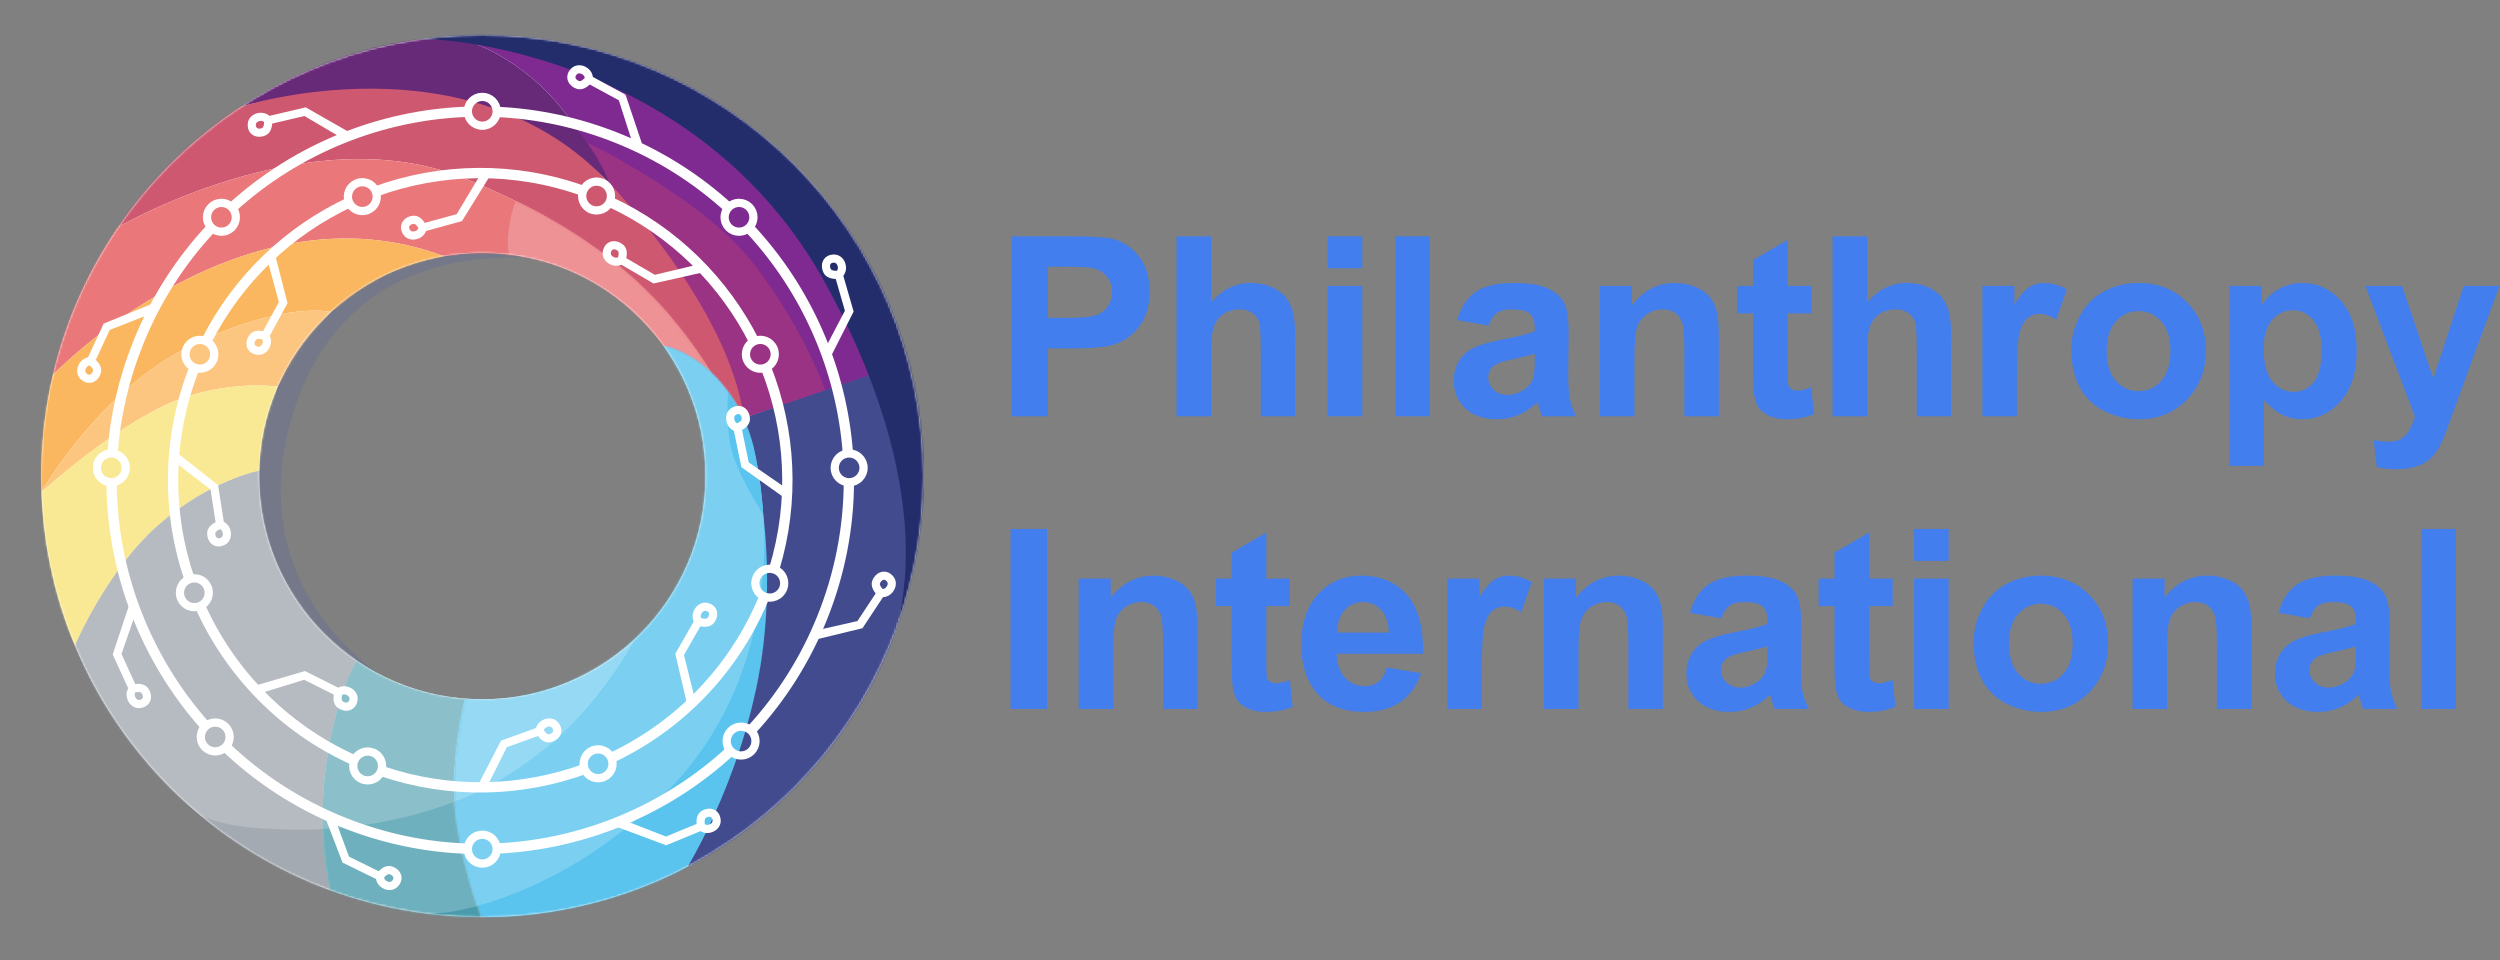 <svg width="1213" height="466" viewBox="0 0 1213 466" fill="none" xmlns="http://www.w3.org/2000/svg">
<rect x="0" y="0" width="1213" height="466" fill="#808080" stroke="none"/>
<path d="M128.926 192.685C162.31 99.167 260.965 125.917 260.965 125.917C260.965 125.917 170.656 111.151 142.622 199.105C114.589 287.059 187.134 329.003 187.134 329.003C187.134 329.003 95.543 286.203 128.926 192.685Z" fill="#747888"/>
<path fill-rule="evenodd" clip-rule="evenodd" d="M234 339.275C293.804 339.275 342.284 290.795 342.284 230.991C342.284 171.188 293.804 122.707 234 122.707C174.197 122.707 125.716 171.188 125.716 230.991C125.716 290.795 174.197 339.275 234 339.275ZM234 444.991C352.189 444.991 448 349.18 448 230.991C448 112.802 352.189 16.991 234 16.991C115.811 16.991 20 112.802 20 230.991C20 349.18 115.811 444.991 234 444.991Z" fill="white"/>
<mask id="mask0_1431_316" style="mask-type:alpha" maskUnits="userSpaceOnUse" x="20" y="16" width="429" height="429">
<path fill-rule="evenodd" clip-rule="evenodd" d="M234 339.275C293.804 339.275 342.284 290.795 342.284 230.991C342.284 171.188 293.804 122.707 234 122.707C174.197 122.707 125.716 171.188 125.716 230.991C125.716 290.795 174.197 339.275 234 339.275ZM234 444.991C352.189 444.991 448 349.18 448 230.991C448 112.802 352.189 16.991 234 16.991C115.811 16.991 20 112.802 20 230.991C20 349.18 115.811 444.991 234 444.991Z" fill="white"/>
</mask>
<g mask="url(#mask0_1431_316)">
<path d="M369.463 321.085C356.837 396.626 334.795 419.738 334.795 419.738C334.795 419.738 324.737 428.94 289.855 438.142C254.973 447.344 233.358 444.99 233.358 444.99C233.358 444.99 222.872 416.314 220.732 391.918C218.592 367.522 225.654 338.846 225.654 338.846C225.654 338.846 272.521 347.406 316.819 298.829C361.117 250.251 321.527 167.646 321.527 167.646C321.527 167.646 391.291 177.277 369.463 321.085Z" fill="#5AC4EE"/>
<path d="M421.464 181.771L360.902 202.743C360.902 202.743 377.38 251.535 370.532 311.669C363.684 371.803 333.724 420.381 333.724 420.381C333.724 420.381 412.904 387.425 434.518 306.533C456.132 225.641 421.464 181.771 421.464 181.771Z" fill="#424B8E"/>
<path d="M422.535 181.771L360.903 202.743C354.697 175.779 324.309 119.925 295.847 89.109C290.711 77.981 282.266 64.927 272.949 53.157C252.619 27.477 227.153 19.987 227.153 19.987C227.153 19.987 323.453 29.189 376.953 101.307C430.453 173.425 422.535 181.771 422.535 181.771Z" fill="#7F2A91"/>
<path d="M272.948 53.157C282.266 64.927 291.78 77.767 295.846 89.109C295.846 89.109 266.742 56.207 209.39 48.235C152.038 40.264 116.728 51.873 116.728 51.873C116.728 51.873 140.268 35.181 173.652 24.909C207.036 14.637 227.152 19.987 227.152 19.987C227.152 19.987 252.618 27.477 272.948 53.157Z" fill="#672A78"/>
<path d="M401.99 98.097C484.808 200.817 432.592 310.813 432.592 310.813C432.592 310.813 461.696 248.967 400.492 137.473C339.288 25.979 213.028 17.809 203.612 19.131C203.612 19.131 319.172 -4.623 401.99 98.097Z" fill="#242D6B"/>
<path d="M400.278 189.261L360.902 202.743C354.696 175.779 324.308 119.925 295.846 89.109C295.846 89.109 292.636 79.907 284.932 69.207C284.932 69.207 341.272 96.171 366.038 128.485C390.805 160.799 400.278 189.261 400.278 189.261Z" fill="#9B3384"/>
<path d="M295.846 89.11C295.846 89.11 353.84 149.03 360.902 202.744C360.902 202.744 355.552 190.76 345.28 181.13C327.518 153.952 301.624 117.358 225.44 86.542C149.256 55.726 55.952 110.938 55.952 110.938C55.952 110.938 86.768 63.43 117.156 51.66C117.156 51.66 228.008 16.136 295.846 89.11Z" fill="#CE5870"/>
<path d="M321.74 167.647C321.74 167.647 333.938 170.001 345.28 181.129C327.518 153.951 301.624 117.356 225.44 86.54C149.256 55.724 55.952 110.936 55.952 110.936C55.952 110.936 32.412 143.893 25.564 181.985C25.564 181.985 116.728 87.056 215.596 124.419C267.264 119.635 295.418 135.547 321.74 167.647Z" fill="#EA777A"/>
<mask id="mask1_1431_316" style="mask-type:alpha" maskUnits="userSpaceOnUse" x="25" y="77" width="321" height="105">
<path d="M321.74 167.648C321.74 167.648 333.938 170.002 345.28 181.13C327.518 153.952 301.624 117.357 225.44 86.541C149.256 55.725 55.952 110.937 55.952 110.937C55.952 110.937 32.412 143.894 25.564 181.986C25.564 181.986 116.728 87.057 215.596 124.42C267.264 119.636 295.418 135.548 321.74 167.648Z" fill="#EA777A"/>
</mask>
<g mask="url(#mask1_1431_316)">
<path d="M321.741 167.648C321.741 167.648 333.939 170.002 345.281 181.13C317.247 124.205 250.479 97.455 250.479 97.455C250.479 97.455 248.553 100.023 247.055 109.867C245.557 119.711 247.055 123.349 247.055 123.349C292.637 140.469 295.419 138.757 321.741 167.648Z" fill="#EE9295"/>
</g>
<path d="M25.565 181.985C16.577 206.595 20.001 238.909 20.001 238.909C20.001 238.909 48.035 189.152 93.189 167.433C138.343 145.713 160.599 151.383 160.599 151.383C170.659 144.745 178.147 138.757 186.065 134.263C193.983 129.769 215.597 124.419 215.597 124.419C116.729 87.057 25.565 181.985 25.565 181.985Z" fill="#FAB760"/>
<path d="M160.597 151.383L134.705 187.549C134.705 187.549 105.387 183.483 76.711 198.249C48.035 213.015 19.999 238.909 19.999 238.909C19.999 238.909 48.033 189.153 93.187 167.433C138.341 145.713 160.597 151.383 160.597 151.383Z" fill="#FCC681"/>
<path d="M125.93 228.424L134.706 187.549C134.706 187.549 105.388 183.483 76.712 198.249C48.036 213.015 20 238.909 20 238.909C20 238.909 20 263.092 24.28 280.426C28.56 297.76 36.264 313.596 36.264 313.596C36.264 313.596 51.676 277.002 76.712 254.96C101.748 232.918 125.93 228.424 125.93 228.424Z" fill="#F9E894"/>
<path d="M125.93 228.423C125.93 228.423 126.144 260.095 138.556 281.067C150.968 302.039 173.224 320.657 173.224 320.657C173.224 320.657 163.112 335.851 158.244 370.733C153.377 405.615 160.384 432.579 160.384 432.579C160.384 432.579 148.828 404.545 127.428 401.977C106.028 399.409 97.04 395.343 97.04 395.343C97.04 395.343 71.574 377.581 59.376 359.391C47.178 341.201 36.264 313.595 36.264 313.595C36.264 313.595 51.676 277.001 76.712 254.959C101.748 232.917 125.93 228.423 125.93 228.423Z" fill="#B6BBC2"/>
<path d="M125.93 228.423C125.93 228.423 126.144 260.095 138.556 281.067C150.968 302.039 173.438 320.443 173.438 320.443C173.438 320.443 163.112 335.851 158.244 370.733C153.377 405.615 160.384 432.579 160.384 432.579C160.384 432.579 146.26 428.085 126.786 417.171C107.312 406.257 97.04 395.343 97.04 395.343C97.04 395.343 71.574 377.581 59.376 359.391C47.178 341.201 36.264 313.595 36.264 313.595C36.264 313.595 51.676 277.001 76.712 254.959C101.748 232.917 125.93 228.423 125.93 228.423Z" fill="#B6BBC2"/>
<mask id="mask2_1431_316" style="mask-type:alpha" maskUnits="userSpaceOnUse" x="36" y="228" width="138" height="205">
<path d="M125.93 228.423C125.93 228.423 126.144 260.095 138.556 281.067C150.968 302.039 173.224 320.657 173.224 320.657C173.224 320.657 163.112 335.851 158.244 370.733C153.377 405.615 160.384 432.579 160.384 432.579C160.384 432.579 146.26 428.085 126.786 417.171C107.312 406.257 97.04 395.343 97.04 395.343C97.04 395.343 71.574 377.581 59.376 359.391C47.178 341.201 36.264 313.595 36.264 313.595C36.264 313.595 51.676 277.001 76.712 254.959C101.748 232.917 125.93 228.423 125.93 228.423Z" fill="#B6BBC2"/>
</mask>
<g mask="url(#mask2_1431_316)">
<path d="M127.428 401.978C149.47 403.262 156.746 402.192 156.746 402.192C156.746 402.192 157.816 413.32 158.03 417.814C158.244 422.308 160.598 432.152 160.598 432.152C160.598 432.152 142.408 425.946 127.428 417.6C112.448 409.253 97.04 395.344 97.04 395.344C97.04 395.344 105.386 400.694 127.428 401.978Z" fill="#A4AAB2"/>
</g>
<path d="M158.244 370.734C153.377 405.616 160.384 432.58 160.384 432.58C160.384 432.58 175.364 439.641 194.624 443.065C213.884 446.489 233.358 444.991 233.358 444.991C233.358 444.991 222.872 416.315 220.732 391.919C218.592 367.523 225.654 338.847 225.654 338.847C225.654 338.847 213.028 338.205 198.476 333.283C183.924 328.361 173.224 320.443 173.224 320.443C173.224 320.443 163.112 335.852 158.244 370.734Z" fill="#8BC0CA"/>
<mask id="mask3_1431_316" style="mask-type:alpha" maskUnits="userSpaceOnUse" x="156" y="320" width="78" height="126">
<path d="M158.244 370.734C153.377 405.616 160.384 432.58 160.384 432.58C160.384 432.58 175.364 439.641 194.624 443.065C213.884 446.489 233.358 444.991 233.358 444.991C233.358 444.991 222.872 416.315 220.732 391.919C218.592 367.523 225.654 338.847 225.654 338.847C225.654 338.847 213.028 338.205 198.476 333.283C183.924 328.361 173.224 320.443 173.224 320.443C173.224 320.443 163.111 335.852 158.244 370.734Z" fill="#8BC0CA"/>
</mask>
<g mask="url(#mask3_1431_316)">
<path d="M220.732 388.923C365.824 324.723 322.382 167.861 322.382 167.861C322.382 167.861 380.59 166.577 370.532 305.677C368.184 364.741 334.58 420.167 334.58 420.167C334.58 420.167 328.16 434.585 247.268 445.205C166.376 455.825 97.04 395.343 97.04 395.343C97.04 395.343 152.038 414.817 220.732 388.923Z" fill="#6EB0BD"/>
</g>
<mask id="mask4_1431_316" style="mask-type:alpha" maskUnits="userSpaceOnUse" x="220" y="167" width="154" height="279">
<path d="M369.464 321.085C356.838 396.626 334.796 419.738 334.796 419.738C334.796 419.738 324.738 428.94 289.856 438.142C254.974 447.344 233.36 444.99 233.36 444.99C233.36 444.99 222.874 416.314 220.734 391.918C218.594 367.522 225.654 338.632 225.654 338.632C225.654 338.632 272.522 347.406 316.82 298.829C361.118 250.251 321.528 167.646 321.528 167.646C321.528 167.646 391.506 178.133 369.464 321.085Z" fill="#5AC4EE"/>
</mask>
<g mask="url(#mask4_1431_316)">
<path d="M220.732 388.923C365.824 324.723 322.382 167.861 322.382 167.861C322.382 167.861 365.61 167.861 370.318 250.465C370.318 250.465 379.52 329.217 322.382 385.285C265.245 441.353 208.32 443.921 208.32 443.921C208.32 443.921 174.294 442.423 145.404 429.797C116.514 417.171 97.04 395.343 97.04 395.343C97.04 395.343 152.038 414.817 220.732 388.923Z" fill="#7BD0F1"/>
<path d="M355.553 220.505C351.915 208.735 353.07 191.7 353.413 190.331C353.617 189.513 362.615 201.673 366.253 219.435C368.663 231.205 369.891 242.119 370.319 249.609C370.319 249.609 359.191 232.275 355.553 220.505Z" fill="#5AC4EE"/>
<path d="M220.518 388.922C220.518 388.922 241.918 382.288 268.026 360.246C294.134 338.204 308.472 309.528 308.472 309.528C308.472 309.528 283.648 329.858 262.676 335.422C241.704 340.986 225.654 338.632 225.654 338.632C225.654 338.632 221.803 349.546 220.518 364.098C219.234 378.65 220.518 388.922 220.518 388.922Z" fill="#95D9F4"/>
</g>
<mask id="mask5_1431_316" style="mask-type:alpha" maskUnits="userSpaceOnUse" x="156" y="320" width="78" height="126">
<path d="M158.244 370.734C153.377 405.616 160.384 432.58 160.384 432.58C160.384 432.58 175.364 439.641 194.624 443.065C213.884 446.489 233.358 444.991 233.358 444.991C233.358 444.991 222.872 416.315 220.732 391.919C218.592 367.523 225.654 338.847 225.654 338.847C225.654 338.847 213.028 338.205 198.476 333.283C183.924 328.361 173.224 320.443 173.224 320.443C173.224 320.443 163.111 335.852 158.244 370.734Z" fill="#8BC0CA"/>
</mask>
<g mask="url(#mask5_1431_316)">
<path d="M233.358 444.992L232.288 439.428C232.288 439.428 224.156 441.568 218.806 442.424C213.456 443.28 204.682 443.28 204.682 443.28C204.682 443.28 224.584 445.848 233.358 444.992Z" fill="#4A9CAD"/>
</g>
</g>
<path d="M371.266 288.53C371.068 289.022 370.869 289.511 370.667 289.999C355.926 325.623 328.908 352.534 296.5 367.792M94.735 177.469C94.597 177.812 94.46 178.156 94.325 178.499C80.884 212.686 80.955 248.892 92 281.174M185 374.06C218.431 385.468 253.414 384.279 284.5 372.818M171.5 368.718C137.037 353.132 111.203 325.844 96.835 293.499M375.67 275.999C385.653 243.013 383.586 208.79 371.675 178.499M366 165.824C351.315 136.721 327.077 112.297 295.5 97.738M283.5 92.817C249.496 80.542 213.738 81.425 182 92.998M169.944 97.999C140.61 111.694 115.652 134.917 100.157 165.499" stroke="white" stroke-width="5"/>
<circle cx="289.459" cy="95.106" r="7" transform="rotate(21.882 289.459 95.106)" stroke="white" stroke-width="4"/>
<circle cx="178.397" cy="371.638" r="7" transform="rotate(21.882 178.397 371.638)" stroke="white" stroke-width="4"/>
<circle cx="373.502" cy="282.962" r="7" transform="rotate(111.882 373.502 282.962)" stroke="white" stroke-width="4"/>
<circle cx="96.971" cy="171.901" r="7" transform="rotate(111.882 96.971 171.901)" stroke="white" stroke-width="4"/>
<circle cx="368.924" cy="171.895" r="7" transform="rotate(66.882 368.924 171.895)" stroke="white" stroke-width="4"/>
<circle cx="94.3" cy="287.599" r="7" transform="rotate(66.882 94.3 287.599)" stroke="white" stroke-width="4"/>
<circle cx="290.202" cy="370.589" r="7" transform="rotate(156.882 290.202 370.589)" stroke="white" stroke-width="4"/>
<circle cx="175.799" cy="95.409" r="7" transform="rotate(156.882 175.799 95.409)" stroke="white" stroke-width="4"/>
<path fill-rule="evenodd" clip-rule="evenodd" d="M267.019 352.582C266.54 352.453 265.85 352.501 265.044 352.924C264.398 353.263 264.096 353.734 263.937 354.134C263.909 354.203 263.886 354.269 263.867 354.332C264.056 354.617 264.31 354.964 264.611 355.292C265.363 356.11 265.929 356.308 266.268 356.255C267.209 356.108 267.848 355.668 268.157 355.234C268.423 354.86 268.527 354.399 268.252 353.778C267.911 353.009 267.449 352.699 267.019 352.582ZM260.997 357.116C261.2 357.387 261.436 357.677 261.701 357.966C262.647 358.995 264.467 360.537 266.879 360.16C268.689 359.876 270.351 358.966 271.377 357.526C272.445 356.025 272.709 354.086 271.865 352.179C271.087 350.419 269.733 349.223 268.051 348.768C266.419 348.326 264.702 348.64 263.208 349.425C261.552 350.293 260.693 351.598 260.265 352.673C260.185 352.875 260.119 353.069 260.066 353.252L243.079 359.362L231.679 381.448L235.772 382.84L245.879 362.555L260.997 357.116Z" fill="white"/>
<path fill-rule="evenodd" clip-rule="evenodd" d="M341.462 296.519C341.014 296.731 340.52 297.215 340.181 298.061C339.91 298.737 339.986 299.292 340.124 299.7C340.148 299.77 340.174 299.835 340.2 299.895C340.528 299.99 340.947 300.089 341.389 300.143C342.492 300.277 343.051 300.061 343.275 299.8C343.895 299.078 344.096 298.328 344.049 297.797C344.009 297.34 343.788 296.922 343.176 296.628C342.417 296.264 341.864 296.328 341.462 296.519ZM339.824 303.876C340.154 303.951 340.521 304.018 340.911 304.066C342.299 304.235 344.684 304.226 346.274 302.374C347.467 300.984 348.141 299.212 347.986 297.451C347.824 295.615 346.767 293.969 344.886 293.066C343.152 292.233 341.346 292.202 339.772 292.947C338.242 293.671 337.141 295.024 336.513 296.591C335.818 298.326 336.011 299.876 336.383 300.971C336.453 301.177 336.529 301.368 336.607 301.541L327.652 317.215L333.315 341.417L337.332 339.818L331.853 317.827L339.824 303.876Z" fill="white"/>
<path fill-rule="evenodd" clip-rule="evenodd" d="M356.402 202.022C356.206 202.477 356.156 203.167 356.461 204.025C356.705 204.712 357.129 205.078 357.502 205.292C357.566 205.329 357.629 205.361 357.688 205.389C357.997 205.243 358.376 205.04 358.743 204.789C359.66 204.16 359.936 203.627 359.932 203.284C359.919 202.332 359.574 201.637 359.188 201.269C358.855 200.953 358.414 200.786 357.76 200.97C356.95 201.199 356.578 201.613 356.402 202.022ZM360.039 208.624C360.336 208.461 360.656 208.269 360.979 208.047C362.132 207.256 363.916 205.672 363.883 203.231C363.859 201.4 363.192 199.625 361.911 198.406C360.576 197.136 358.695 196.601 356.687 197.167C354.835 197.689 353.46 198.86 352.772 200.46C352.103 202.014 352.172 203.758 352.737 205.348C353.363 207.11 354.533 208.145 355.537 208.72C355.725 208.829 355.908 208.921 356.081 208.999L359.73 226.679L379.983 241.087L381.939 237.231L363.286 224.359L360.039 208.624Z" fill="white"/>
<path fill-rule="evenodd" clip-rule="evenodd" d="M296.505 123.545C296.713 123.995 297.193 124.494 298.035 124.84C298.71 125.117 299.265 125.046 299.674 124.911C299.744 124.888 299.81 124.863 299.87 124.837C299.968 124.51 300.07 124.092 300.128 123.651C300.272 122.549 300.061 121.988 299.803 121.762C299.086 121.135 298.338 120.928 297.806 120.97C297.349 121.006 296.929 121.223 296.63 121.833C296.259 122.588 296.318 123.141 296.505 123.545ZM303.848 125.249C303.925 124.919 303.996 124.553 304.047 124.164C304.228 122.777 304.241 120.392 302.403 118.786C301.023 117.581 299.257 116.891 297.495 117.03C295.658 117.175 294.002 118.218 293.083 120.09C292.234 121.817 292.187 123.623 292.918 125.204C293.628 126.739 294.972 127.853 296.533 128.495C298.262 129.205 299.814 129.026 300.912 128.664C301.119 128.596 301.31 128.521 301.484 128.445L317.078 137.539L341.329 132.091L339.766 128.06L317.727 133.343L303.848 125.249Z" fill="white"/>
<path fill-rule="evenodd" clip-rule="evenodd" d="M199.751 112.209C200.218 112.375 200.91 112.38 201.746 112.021C202.416 111.733 202.754 111.286 202.944 110.9C202.976 110.833 203.004 110.769 203.028 110.708C202.862 110.409 202.636 110.044 202.361 109.694C201.674 108.82 201.125 108.578 200.783 108.605C199.834 108.679 199.162 109.068 198.82 109.477C198.526 109.83 198.388 110.281 198.614 110.922C198.894 111.715 199.331 112.06 199.751 112.209ZM206.105 108.153C205.923 107.868 205.711 107.561 205.468 107.252C204.604 106.153 202.909 104.475 200.475 104.665C198.649 104.808 196.921 105.587 195.788 106.944C194.606 108.358 194.193 110.271 194.888 112.238C195.529 114.052 196.786 115.349 198.427 115.932C200.021 116.499 201.757 116.318 203.307 115.651C205.025 114.913 205.982 113.678 206.492 112.64C206.587 112.445 206.668 112.256 206.735 112.078L224.142 107.296L237.213 86.156L233.239 84.452L221.598 103.897L206.105 108.153Z" fill="white"/>
<path fill-rule="evenodd" clip-rule="evenodd" d="M126.144 168.078C126.588 167.857 127.071 167.362 127.392 166.51C127.649 165.827 127.561 165.274 127.414 164.87C127.389 164.8 127.362 164.735 127.334 164.676C127.004 164.588 126.583 164.498 126.141 164.454C125.035 164.343 124.48 164.571 124.262 164.836C123.658 165.572 123.473 166.325 123.531 166.856C123.581 167.312 123.81 167.724 124.429 168.005C125.195 168.353 125.746 168.277 126.144 168.078ZM127.626 160.688C127.294 160.621 126.925 160.561 126.535 160.522C125.144 160.382 122.759 160.441 121.209 162.327C120.046 163.742 119.41 165.528 119.602 167.285C119.803 169.117 120.895 170.74 122.794 171.603C124.546 172.399 126.352 172.392 127.91 171.614C129.424 170.858 130.496 169.481 131.091 167.901C131.749 166.152 131.523 164.606 131.128 163.519C131.053 163.315 130.973 163.126 130.891 162.954L139.512 147.093L133.335 123.018L129.353 124.701L135.298 146.571L127.626 160.688Z" fill="white"/>
<path fill-rule="evenodd" clip-rule="evenodd" d="M107.924 260.157C108.142 259.712 108.226 259.025 107.964 258.153C107.754 257.455 107.349 257.068 106.987 256.836C106.924 256.796 106.864 256.761 106.806 256.73C106.49 256.861 106.101 257.044 105.722 257.277C104.776 257.86 104.473 258.378 104.461 258.721C104.426 259.672 104.736 260.384 105.104 260.77C105.42 261.102 105.853 261.291 106.515 261.139C107.336 260.952 107.728 260.557 107.924 260.157ZM104.618 253.382C104.314 253.53 103.985 253.706 103.651 253.912C102.46 254.645 100.6 256.138 100.512 258.578C100.445 260.408 101.023 262.214 102.242 263.495C103.512 264.829 105.365 265.457 107.398 264.991C109.273 264.562 110.705 263.46 111.472 261.896C112.217 260.377 112.234 258.632 111.749 257.016C111.211 255.226 110.093 254.133 109.12 253.509C108.937 253.392 108.759 253.291 108.59 253.203L105.822 235.365L86.308 219.97L84.164 223.724L102.155 237.505L104.618 253.382Z" fill="white"/>
<path fill-rule="evenodd" clip-rule="evenodd" d="M169.392 338.234C169.155 337.798 168.644 337.331 167.781 337.04C167.091 336.807 166.541 336.913 166.142 337.074C166.073 337.102 166.009 337.131 165.951 337.16C165.874 337.493 165.798 337.917 165.769 338.361C165.696 339.47 165.943 340.016 166.215 340.225C166.971 340.804 167.731 340.963 168.259 340.887C168.713 340.822 169.117 340.579 169.377 339.951C169.699 339.173 169.604 338.625 169.392 338.234ZM161.955 337.005C161.899 337.339 161.852 337.709 161.826 338.101C161.734 339.496 161.874 341.877 163.812 343.362C165.266 344.476 167.072 345.051 168.822 344.799C170.646 344.536 172.231 343.389 173.029 341.462C173.764 339.684 173.696 337.879 172.865 336.348C172.057 334.861 170.645 333.836 169.046 333.296C167.275 332.698 165.738 332.977 164.665 333.409C164.463 333.49 164.278 333.577 164.109 333.664L147.963 325.59L124.112 332.583L125.93 336.506L147.584 329.819L161.955 337.005Z" fill="white"/>
<path d="M227 411.782C206.74 411.104 186.251 406.943 166.351 398.95C144.631 390.227 125.562 377.723 109.597 362.5M241 411.699C283.181 409.785 323.527 392.906 354.5 364.28M365 353.727C379.094 338.321 390.709 320.168 398.95 299.65C407.6 278.111 411.763 255.882 411.879 234M411.401 220C408.402 179.26 391.457 140.525 363.5 110.663M353.726 101C338.32 86.906 320.168 75.291 299.649 67.051C280.404 59.321 260.608 55.175 241 54.297M227 54.223C184.7 55.665 144.121 72.168 112.835 100.5M102.5 110.655C87.729 126.403 75.582 145.109 67.05 166.351C59.977 183.962 55.905 202.033 54.591 220M54.122 234C54.383 277.793 70.827 320.069 99.9 352.5" stroke="white" stroke-width="5"/>
<circle cx="234" cy="54" r="7" stroke="white" stroke-width="4"/>
<circle cx="234" cy="412" r="7" stroke="white" stroke-width="4"/>
<circle cx="412" cy="227" r="7" transform="rotate(90 412 227)" stroke="white" stroke-width="4"/>
<circle cx="54" cy="227" r="7" transform="rotate(90 54 227)" stroke="white" stroke-width="4"/>
<circle cx="358.572" cy="105.428" r="7" transform="rotate(45 358.572 105.428)" stroke="white" stroke-width="4"/>
<circle cx="104.428" cy="357.572" r="7" transform="rotate(45 104.428 357.572)" stroke="white" stroke-width="4"/>
<circle cx="107.428" cy="105.428" r="7" transform="rotate(-45 107.428 105.428)" stroke="white" stroke-width="4"/>
<circle cx="359.572" cy="359.572" r="7" transform="rotate(-45 359.572 359.572)" stroke="white" stroke-width="4"/>
<path fill-rule="evenodd" clip-rule="evenodd" d="M345.488 399.087C345.22 399.504 344.676 399.932 343.795 400.16C343.089 400.342 342.548 400.196 342.162 400.007C342.095 399.974 342.034 399.94 341.978 399.907C341.926 399.569 341.881 399.141 341.884 398.696C341.892 397.585 342.178 397.058 342.465 396.87C343.261 396.347 344.03 396.243 344.551 396.358C344.999 396.456 345.385 396.728 345.598 397.373C345.863 398.172 345.728 398.712 345.488 399.087ZM337.981 399.771C337.95 399.434 337.93 399.061 337.932 398.669C337.942 397.271 338.255 394.906 340.295 393.566C341.827 392.561 343.67 392.119 345.397 392.498C347.197 392.892 348.695 394.151 349.35 396.132C349.954 397.958 349.755 399.753 348.814 401.22C347.901 402.644 346.418 403.564 344.784 403.986C342.974 404.454 341.461 404.064 340.423 403.555C340.227 403.46 340.048 403.36 339.886 403.26L323.196 410.139L299.917 401.43L302.016 397.65L323.126 405.894L337.981 399.771Z" fill="white"/>
<path fill-rule="evenodd" clip-rule="evenodd" d="M430.712 283.15C430.725 283.645 430.515 284.305 429.914 284.988C429.432 285.535 428.903 285.718 428.476 285.778C428.403 285.788 428.333 285.795 428.268 285.799C428.035 285.548 427.758 285.22 427.511 284.85C426.893 283.926 426.834 283.329 426.966 283.012C427.331 282.132 427.909 281.615 428.405 281.417C428.831 281.247 429.303 281.255 429.841 281.669C430.509 282.182 430.7 282.704 430.712 283.15ZM424.884 287.93C424.669 287.669 424.443 287.372 424.225 287.045C423.448 285.883 422.38 283.75 423.316 281.496C424.019 279.804 425.296 278.404 426.938 277.747C428.649 277.064 430.595 277.265 432.249 278.536C433.775 279.708 434.617 281.306 434.662 283.047C434.706 284.738 433.995 286.332 432.88 287.599C431.645 289.002 430.174 289.529 429.029 289.691C428.814 289.721 428.61 289.739 428.42 289.748L418.47 304.81L394.316 310.672L393.93 306.366L416.028 301.336L424.884 287.93Z" fill="white"/>
<path fill-rule="evenodd" clip-rule="evenodd" d="M405.647 127.802C406.032 128.114 406.397 128.701 406.527 129.602C406.63 130.324 406.426 130.845 406.195 131.209C406.155 131.271 406.115 131.329 406.075 131.381C405.734 131.395 405.304 131.393 404.862 131.341C403.758 131.211 403.266 130.868 403.11 130.562C402.678 129.714 402.66 128.938 402.831 128.432C402.978 127.998 403.291 127.644 403.955 127.503C404.778 127.328 405.3 127.522 405.647 127.802ZM405.5 135.338C405.162 135.332 404.789 135.311 404.399 135.265C403.011 135.102 400.695 134.53 399.588 132.354C398.757 130.722 398.521 128.841 399.087 127.166C399.678 125.421 401.094 124.071 403.135 123.638C405.017 123.238 406.779 123.634 408.133 124.73C409.448 125.795 410.199 127.37 410.438 129.041C410.704 130.891 410.15 132.352 409.53 133.328C409.413 133.512 409.294 133.678 409.178 133.829L414.177 151.175L402.957 173.353L399.431 170.851L409.949 150.777L405.5 135.338Z" fill="white"/>
<path fill-rule="evenodd" clip-rule="evenodd" d="M280.879 35.599C281.372 35.544 282.047 35.696 282.779 36.237C283.365 36.67 283.593 37.182 283.689 37.601C283.706 37.673 283.718 37.742 283.728 37.807C283.498 38.06 283.194 38.365 282.847 38.643C281.979 39.337 281.39 39.447 281.063 39.343C280.155 39.055 279.59 38.523 279.35 38.046C279.144 37.636 279.112 37.165 279.479 36.593C279.932 35.885 280.436 35.649 280.879 35.599ZM286.141 40.996C285.899 41.232 285.622 41.483 285.316 41.728C284.224 42.602 282.191 43.849 279.865 43.109C278.119 42.554 276.614 41.401 275.82 39.822C274.992 38.176 275.026 36.22 276.15 34.463C277.188 32.842 278.707 31.866 280.438 31.672C282.119 31.483 283.768 32.055 285.126 33.058C286.63 34.168 287.281 35.588 287.54 36.715C287.589 36.927 287.624 37.129 287.649 37.318L303.509 45.941L311.418 69.504L307.161 70.257L300.257 48.671L286.141 40.996Z" fill="white"/>
<path fill-rule="evenodd" clip-rule="evenodd" d="M124.551 59.443C124.881 59.073 125.486 58.737 126.393 58.653C127.119 58.585 127.629 58.816 127.98 59.065C128.041 59.107 128.096 59.15 128.146 59.192C128.144 59.534 128.12 59.964 128.046 60.402C127.861 61.498 127.495 61.973 127.181 62.113C126.312 62.502 125.536 62.482 125.04 62.286C124.614 62.118 124.276 61.788 124.168 61.117C124.035 60.286 124.254 59.775 124.551 59.443ZM132.07 59.963C132.047 60.301 132.008 60.672 131.943 61.059C131.71 62.438 131.024 64.722 128.796 65.72C127.124 66.469 125.234 66.611 123.59 65.962C121.876 65.286 120.598 63.804 120.267 61.745C119.961 59.845 120.444 58.105 121.606 56.807C122.735 55.546 124.345 54.875 126.026 54.718C127.887 54.545 129.319 55.171 130.263 55.839C130.44 55.964 130.601 56.091 130.745 56.215L148.319 52.084L169.912 64.393L167.238 67.79L147.711 56.287L132.07 59.963Z" fill="white"/>
<path fill-rule="evenodd" clip-rule="evenodd" d="M41.42 180.258C41.333 179.77 41.442 179.086 41.935 178.321C42.329 177.708 42.825 177.448 43.238 177.325C43.309 177.304 43.377 177.287 43.441 177.273C43.708 177.486 44.032 177.77 44.331 178.099C45.08 178.92 45.228 179.501 45.145 179.835C44.915 180.759 44.42 181.357 43.96 181.626C43.564 181.858 43.096 181.92 42.502 181.591C41.766 181.184 41.498 180.696 41.42 180.258ZM46.468 174.661C46.72 174.887 46.988 175.147 47.252 175.437C48.194 176.47 49.569 178.419 48.98 180.788C48.538 182.566 47.484 184.142 45.958 185.036C44.369 185.967 42.414 186.059 40.589 185.049C38.906 184.118 37.834 182.664 37.529 180.949C37.233 179.284 37.698 177.602 38.611 176.182C39.623 174.61 40.999 173.869 42.107 173.538C42.315 173.476 42.514 173.428 42.701 173.391L50.29 157.012L73.298 147.608L74.322 151.809L53.223 160.082L46.468 174.661Z" fill="white"/>
<path fill-rule="evenodd" clip-rule="evenodd" d="M66.6 339.402C66.173 339.151 65.725 338.624 65.463 337.752C65.254 337.054 65.379 336.508 65.554 336.114C65.584 336.047 65.615 335.984 65.647 335.927C65.982 335.862 66.408 335.8 66.853 335.786C67.964 335.752 68.501 336.017 68.701 336.297C69.253 337.072 69.386 337.837 69.292 338.362C69.211 338.813 68.954 339.209 68.317 339.447C67.529 339.742 66.984 339.628 66.6 339.402ZM65.63 331.928C65.965 331.883 66.337 331.849 66.729 331.837C68.127 331.793 70.501 332.015 71.918 334.003C72.982 335.495 73.494 337.32 73.181 339.06C72.856 340.874 71.655 342.418 69.701 343.149C67.899 343.823 66.097 343.692 64.596 342.808C63.138 341.95 62.163 340.503 61.678 338.887C61.141 337.096 61.473 335.569 61.942 334.512C62.03 334.313 62.123 334.13 62.216 333.965L54.704 317.55L62.517 293.955L66.375 295.907L58.944 317.317L65.63 331.928Z" fill="white"/>
<path fill-rule="evenodd" clip-rule="evenodd" d="M189.276 427.881C188.786 427.958 188.105 427.835 187.35 427.327C186.745 426.92 186.495 426.419 186.381 426.004C186.361 425.933 186.345 425.864 186.333 425.8C186.551 425.537 186.842 425.219 187.177 424.926C188.013 424.195 188.597 424.059 188.929 424.149C189.848 424.397 190.436 424.904 190.696 425.369C190.92 425.77 190.972 426.239 190.631 426.827C190.209 427.555 189.716 427.812 189.276 427.881ZM183.783 422.72C184.014 422.473 184.28 422.21 184.575 421.952C185.627 421.031 187.604 419.697 189.96 420.334C191.729 420.812 193.283 421.898 194.145 423.441C195.044 425.05 195.096 427.005 194.05 428.81C193.084 430.474 191.609 431.516 189.888 431.785C188.216 432.047 186.544 431.548 185.144 430.606C183.593 429.563 182.88 428.172 182.572 427.057C182.514 426.848 182.47 426.648 182.437 426.46L166.215 418.539L157.283 395.344L161.504 394.406L169.345 415.669L183.783 422.72Z" fill="white"/>
<path d="M490.876 201.991V114.661H519.172C529.895 114.661 536.884 115.098 540.141 115.972C545.145 117.282 549.335 120.142 552.71 124.55C556.086 128.918 557.774 134.577 557.774 141.527C557.774 146.889 556.801 151.396 554.855 155.05C552.909 158.703 550.427 161.583 547.408 163.688C544.43 165.753 541.392 167.123 538.294 167.798C534.085 168.632 527.989 169.049 520.006 169.049H508.509V201.991H490.876ZM508.509 129.435V154.216H518.159C525.109 154.216 529.756 153.759 532.099 152.846C534.442 151.932 536.269 150.503 537.579 148.557C538.93 146.611 539.605 144.347 539.605 141.766C539.605 138.589 538.671 135.967 536.805 133.902C534.938 131.837 532.575 130.547 529.716 130.03C527.611 129.633 523.382 129.435 517.028 129.435H508.509Z" fill="#427EEE"/>
<path d="M587.59 114.661V146.77C592.991 140.455 599.444 137.298 606.95 137.298C610.802 137.298 614.277 138.013 617.375 139.442C620.473 140.872 622.796 142.699 624.345 144.923C625.933 147.147 627.006 149.609 627.561 152.31C628.157 155.01 628.455 159.2 628.455 164.879V201.991H611.716V168.572C611.716 161.94 611.398 157.73 610.763 155.943C610.127 154.156 608.995 152.746 607.367 151.714C605.779 150.642 603.773 150.105 601.351 150.105C598.571 150.105 596.089 150.781 593.904 152.131C591.72 153.481 590.112 155.526 589.079 158.267C588.086 160.967 587.59 164.978 587.59 170.3V201.991H570.851V114.661H587.59Z" fill="#427EEE"/>
<path d="M644.272 130.149V114.661H661.011V130.149H644.272ZM644.272 201.991V138.728H661.011V201.991H644.272Z" fill="#427EEE"/>
<path d="M677.007 201.991V114.661H693.746V201.991H677.007Z" fill="#427EEE"/>
<path d="M722.252 158.028L707.062 155.288C708.769 149.172 711.708 144.645 715.878 141.706C720.048 138.767 726.243 137.298 734.464 137.298C741.93 137.298 747.49 138.191 751.144 139.979C754.797 141.726 757.359 143.97 758.828 146.71C760.337 149.41 761.092 154.395 761.092 161.662L760.913 181.201C760.913 186.761 761.171 190.871 761.688 193.532C762.244 196.153 763.256 198.973 764.726 201.991H748.165C747.728 200.879 747.192 199.231 746.557 197.047C746.279 196.054 746.08 195.399 745.961 195.081C743.102 197.861 740.044 199.946 736.787 201.336C733.531 202.726 730.056 203.421 726.362 203.421C719.849 203.421 714.707 201.654 710.934 198.119C707.201 194.585 705.334 190.117 705.334 184.716C705.334 181.142 706.188 177.965 707.896 175.185C709.603 172.365 711.986 170.22 715.044 168.751C718.142 167.242 722.59 165.931 728.388 164.819C736.211 163.35 741.632 161.98 744.651 160.709V159.041C744.651 155.824 743.856 153.541 742.268 152.19C740.679 150.8 737.681 150.105 733.273 150.105C730.294 150.105 727.971 150.701 726.303 151.893C724.635 153.044 723.285 155.09 722.252 158.028ZM744.651 171.61C742.506 172.325 739.11 173.179 734.464 174.172C729.818 175.165 726.779 176.138 725.35 177.091C723.165 178.64 722.073 180.605 722.073 182.988C722.073 185.331 722.947 187.357 724.694 189.064C726.442 190.772 728.666 191.626 731.366 191.626C734.385 191.626 737.264 190.633 740.004 188.647C742.029 187.138 743.36 185.292 743.995 183.107C744.432 181.678 744.651 178.957 744.651 174.946V171.61Z" fill="#427EEE"/>
<path d="M833.977 201.991H817.238V169.704C817.238 162.873 816.881 158.465 816.166 156.479C815.451 154.454 814.279 152.885 812.651 151.773C811.063 150.661 809.137 150.105 806.873 150.105C803.974 150.105 801.373 150.9 799.069 152.488C796.766 154.077 795.177 156.182 794.304 158.803C793.47 161.424 793.053 166.269 793.053 173.338V201.991H776.313V138.728H791.861V148.021C797.381 140.872 804.331 137.298 812.711 137.298C816.404 137.298 819.78 137.973 822.838 139.323C825.896 140.634 828.199 142.322 829.748 144.387C831.336 146.452 832.429 148.795 833.024 151.416C833.66 154.037 833.977 157.79 833.977 162.675V201.991Z" fill="#427EEE"/>
<path d="M878.805 138.728V152.071H867.368V177.567C867.368 182.73 867.467 185.748 867.666 186.622C867.904 187.456 868.4 188.151 869.155 188.707C869.949 189.263 870.902 189.541 872.014 189.541C873.563 189.541 875.807 189.005 878.746 187.933L880.175 200.919C876.283 202.587 871.875 203.421 866.951 203.421C863.933 203.421 861.212 202.924 858.79 201.932C856.367 200.899 854.58 199.589 853.428 198C852.316 196.372 851.542 194.188 851.105 191.447C850.748 189.501 850.569 185.57 850.569 179.652V152.071H842.884V138.728H850.569V126.158L867.368 116.389V138.728H878.805Z" fill="#427EEE"/>
<path d="M905.881 114.661V146.77C911.282 140.455 917.736 137.298 925.241 137.298C929.094 137.298 932.569 138.013 935.666 139.442C938.764 140.872 941.087 142.699 942.636 144.923C944.225 147.147 945.297 149.609 945.853 152.31C946.449 155.01 946.746 159.2 946.746 164.879V201.991H930.007V168.572C930.007 161.94 929.689 157.73 929.054 155.943C928.419 154.156 927.287 152.746 925.658 151.714C924.07 150.642 922.064 150.105 919.642 150.105C916.862 150.105 914.38 150.781 912.196 152.131C910.011 153.481 908.403 155.526 907.37 158.267C906.378 160.967 905.881 164.978 905.881 170.3V201.991H889.142V114.661H905.881Z" fill="#427EEE"/>
<path d="M978.588 201.991H961.849V138.728H977.396V147.723C980.057 143.473 982.44 140.674 984.545 139.323C986.689 137.973 989.112 137.298 991.812 137.298C995.625 137.298 999.299 138.35 1002.83 140.455L997.65 155.05C994.831 153.223 992.21 152.31 989.787 152.31C987.444 152.31 985.458 152.965 983.83 154.275C982.202 155.546 980.911 157.869 979.958 161.245C979.045 164.621 978.588 171.69 978.588 182.452V201.991Z" fill="#427EEE"/>
<path d="M1005.01 169.466C1005.01 163.906 1006.38 158.525 1009.12 153.322C1011.86 148.12 1015.73 144.148 1020.74 141.408C1025.78 138.668 1031.4 137.298 1037.59 137.298C1047.16 137.298 1055.01 140.415 1061.12 146.65C1067.24 152.846 1070.3 160.689 1070.3 170.181C1070.3 179.752 1067.2 187.694 1061 194.009C1054.85 200.284 1047.09 203.421 1037.71 203.421C1031.91 203.421 1026.37 202.11 1021.09 199.489C1015.85 196.868 1011.86 193.036 1009.12 187.992C1006.38 182.909 1005.01 176.733 1005.01 169.466ZM1022.16 170.359C1022.16 176.634 1023.65 181.439 1026.63 184.775C1029.61 188.111 1033.28 189.779 1037.65 189.779C1042.02 189.779 1045.68 188.111 1048.61 184.775C1051.59 181.439 1053.08 176.594 1053.08 170.24C1053.08 164.045 1051.59 159.279 1048.61 155.943C1045.68 152.607 1042.02 150.939 1037.65 150.939C1033.28 150.939 1029.61 152.607 1026.63 155.943C1023.65 159.279 1022.16 164.085 1022.16 170.359Z" fill="#427EEE"/>
<path d="M1081.77 138.728H1097.37V148.021C1099.4 144.843 1102.14 142.262 1105.59 140.276C1109.05 138.291 1112.88 137.298 1117.09 137.298C1124.44 137.298 1130.67 140.177 1135.8 145.936C1140.92 151.694 1143.48 159.716 1143.48 170.002C1143.48 180.566 1140.9 188.786 1135.74 194.664C1130.57 200.502 1124.32 203.421 1116.97 203.421C1113.48 203.421 1110.3 202.726 1107.44 201.336C1104.62 199.946 1101.64 197.563 1098.51 194.188V226.058H1081.77V138.728ZM1098.33 169.287C1098.33 176.396 1099.74 181.658 1102.56 185.073C1105.38 188.449 1108.81 190.137 1112.86 190.137C1116.75 190.137 1119.99 188.588 1122.57 185.49C1125.15 182.353 1126.44 177.23 1126.44 170.121C1126.44 163.489 1125.11 158.564 1122.45 155.348C1119.79 152.131 1116.5 150.522 1112.56 150.522C1108.47 150.522 1105.08 152.111 1102.38 155.288C1099.68 158.425 1098.33 163.092 1098.33 169.287Z" fill="#427EEE"/>
<path d="M1147.68 138.728H1165.49L1180.62 183.644L1195.4 138.728H1212.73L1190.39 199.608L1186.4 210.629C1184.93 214.322 1183.52 217.142 1182.17 219.088C1180.86 221.034 1179.33 222.603 1177.59 223.794C1175.88 225.025 1173.75 225.978 1171.21 226.653C1168.71 227.328 1165.87 227.666 1162.69 227.666C1159.48 227.666 1156.32 227.328 1153.22 226.653L1151.73 213.548C1154.35 214.064 1156.72 214.322 1158.82 214.322C1162.71 214.322 1165.59 213.171 1167.46 210.867C1169.33 208.604 1170.76 205.704 1171.75 202.17L1147.68 138.728Z" fill="#427EEE"/>
<path d="M490.34 343.991V256.661H507.973V343.991H490.34Z" fill="#427EEE"/>
<path d="M581.037 343.991H564.298V311.704C564.298 304.873 563.94 300.465 563.226 298.479C562.511 296.454 561.339 294.885 559.711 293.773C558.122 292.661 556.196 292.105 553.933 292.105C551.033 292.105 548.432 292.9 546.129 294.488C543.825 296.077 542.237 298.182 541.363 300.803C540.529 303.424 540.112 308.269 540.112 315.338V343.991H523.373V280.728H538.921V290.021C544.441 282.872 551.391 279.298 559.77 279.298C563.464 279.298 566.839 279.973 569.897 281.323C572.955 282.634 575.259 284.322 576.808 286.387C578.396 288.452 579.488 290.795 580.084 293.416C580.719 296.037 581.037 299.79 581.037 304.675V343.991Z" fill="#427EEE"/>
<path d="M625.865 280.728V294.071H614.427V319.567C614.427 324.73 614.527 327.748 614.725 328.622C614.964 329.456 615.46 330.151 616.215 330.707C617.009 331.263 617.962 331.541 619.074 331.541C620.623 331.541 622.867 331.005 625.805 329.933L627.235 342.919C623.343 344.587 618.935 345.421 614.01 345.421C610.992 345.421 608.272 344.924 605.849 343.932C603.427 342.899 601.64 341.589 600.488 340C599.376 338.372 598.602 336.188 598.165 333.447C597.807 331.501 597.629 327.57 597.629 321.652V294.071H589.944V280.728H597.629V268.158L614.427 258.389V280.728H625.865Z" fill="#427EEE"/>
<path d="M672.897 323.856L689.577 326.656C687.432 332.772 684.037 337.438 679.39 340.655C674.783 343.832 669.005 345.421 662.055 345.421C651.054 345.421 642.913 341.827 637.631 334.639C633.461 328.88 631.376 321.613 631.376 312.836C631.376 302.352 634.117 294.151 639.597 288.233C645.078 282.276 652.008 279.298 660.387 279.298C669.799 279.298 677.226 282.415 682.666 288.65C688.107 294.846 690.708 304.357 690.47 317.185H648.533C648.652 322.149 650.002 326.021 652.583 328.801C655.165 331.541 658.382 332.911 662.234 332.911C664.855 332.911 667.059 332.196 668.846 330.767C670.633 329.337 671.983 327.034 672.897 323.856ZM673.85 306.938C673.731 302.093 672.48 298.42 670.097 295.918C667.714 293.376 664.815 292.105 661.4 292.105C657.746 292.105 654.728 293.436 652.345 296.097C649.962 298.757 648.791 302.371 648.83 306.938H673.85Z" fill="#427EEE"/>
<path d="M718.976 343.991H702.236V280.728H717.784V289.723C720.445 285.473 722.828 282.674 724.933 281.323C727.077 279.973 729.5 279.298 732.2 279.298C736.013 279.298 739.686 280.35 743.221 282.455L738.038 297.05C735.219 295.223 732.597 294.31 730.175 294.31C727.832 294.31 725.846 294.965 724.218 296.275C722.59 297.546 721.299 299.869 720.346 303.245C719.432 306.621 718.976 313.69 718.976 324.452V343.991Z" fill="#427EEE"/>
<path d="M806.813 343.991H790.074V311.704C790.074 304.873 789.717 300.465 789.002 298.479C788.287 296.454 787.115 294.885 785.487 293.773C783.899 292.661 781.973 292.105 779.709 292.105C776.81 292.105 774.209 292.9 771.905 294.488C769.602 296.077 768.013 298.182 767.139 300.803C766.306 303.424 765.889 308.269 765.889 315.338V343.991H749.149V280.728H764.697V290.021C770.217 282.872 777.167 279.298 785.547 279.298C789.24 279.298 792.616 279.973 795.674 281.323C798.732 282.634 801.035 284.322 802.584 286.387C804.172 288.452 805.264 290.795 805.86 293.416C806.496 296.037 806.813 299.79 806.813 304.675V343.991Z" fill="#427EEE"/>
<path d="M835.14 300.028L819.95 297.288C821.657 291.172 824.596 286.645 828.766 283.706C832.936 280.767 839.131 279.298 847.352 279.298C854.818 279.298 860.378 280.191 864.032 281.979C867.685 283.726 870.247 285.97 871.716 288.71C873.225 291.41 873.98 296.395 873.98 303.662L873.801 323.201C873.801 328.761 874.059 332.871 874.576 335.532C875.132 338.153 876.144 340.973 877.614 343.991H861.053C860.616 342.879 860.08 341.231 859.445 339.047C859.167 338.054 858.968 337.399 858.849 337.081C855.99 339.861 852.932 341.946 849.675 343.336C846.419 344.726 842.944 345.421 839.251 345.421C832.738 345.421 827.595 343.654 823.822 340.119C820.089 336.585 818.222 332.117 818.222 326.716C818.222 323.142 819.076 319.965 820.784 317.185C822.491 314.365 824.874 312.22 827.932 310.751C831.03 309.242 835.478 307.931 841.276 306.819C849.1 305.35 854.52 303.98 857.539 302.709V301.041C857.539 297.824 856.744 295.541 855.156 294.19C853.567 292.8 850.569 292.105 846.161 292.105C843.182 292.105 840.859 292.701 839.191 293.893C837.523 295.044 836.173 297.09 835.14 300.028ZM857.539 313.61C855.394 314.325 851.999 315.179 847.352 316.172C842.706 317.165 839.668 318.138 838.238 319.091C836.054 320.64 834.961 322.605 834.961 324.988C834.961 327.331 835.835 329.357 837.583 331.064C839.33 332.772 841.554 333.626 844.254 333.626C847.273 333.626 850.152 332.633 852.892 330.647C854.918 329.138 856.248 327.292 856.883 325.107C857.32 323.678 857.539 320.957 857.539 316.946V313.61Z" fill="#427EEE"/>
<path d="M918.331 280.728V294.071H906.894V319.567C906.894 324.73 906.993 327.748 907.192 328.622C907.43 329.456 907.926 330.151 908.681 330.707C909.475 331.263 910.428 331.541 911.54 331.541C913.089 331.541 915.333 331.005 918.272 329.933L919.701 342.919C915.81 344.587 911.401 345.421 906.477 345.421C903.459 345.421 900.738 344.924 898.316 343.932C895.893 342.899 894.106 341.589 892.954 340C891.842 338.372 891.068 336.188 890.631 333.447C890.274 331.501 890.095 327.57 890.095 321.652V294.071H882.41V280.728H890.095V268.158L906.894 258.389V280.728H918.331Z" fill="#427EEE"/>
<path d="M928.728 272.149V256.661H945.467V272.149H928.728ZM928.728 343.991V280.728H945.467V343.991H928.728Z" fill="#427EEE"/>
<path d="M957.591 311.466C957.591 305.906 958.961 300.525 961.701 295.322C964.441 290.12 968.313 286.148 973.317 283.408C978.361 280.668 983.98 279.298 990.176 279.298C999.746 279.298 1007.59 282.415 1013.71 288.65C1019.82 294.846 1022.88 302.689 1022.88 312.181C1022.88 321.752 1019.78 329.694 1013.59 336.009C1007.43 342.284 999.667 345.421 990.295 345.421C984.496 345.421 978.956 344.11 973.675 341.489C968.432 338.868 964.441 335.036 961.701 329.992C958.961 324.909 957.591 318.733 957.591 311.466ZM974.747 312.359C974.747 318.634 976.236 323.439 979.215 326.775C982.193 330.111 985.867 331.779 990.235 331.779C994.604 331.779 998.257 330.111 1001.2 326.775C1004.17 323.439 1005.66 318.594 1005.66 312.24C1005.66 306.045 1004.17 301.279 1001.2 297.943C998.257 294.607 994.604 292.939 990.235 292.939C985.867 292.939 982.193 294.607 979.215 297.943C976.236 301.279 974.747 306.085 974.747 312.359Z" fill="#427EEE"/>
<path d="M1092.37 343.991H1075.63V311.704C1075.63 304.873 1075.27 300.465 1074.56 298.479C1073.84 296.454 1072.67 294.885 1071.04 293.773C1069.45 292.661 1067.53 292.105 1065.27 292.105C1062.37 292.105 1059.76 292.9 1057.46 294.488C1055.16 296.077 1053.57 298.182 1052.7 300.803C1051.86 303.424 1051.44 308.269 1051.44 315.338V343.991H1034.71V280.728H1050.25V290.021C1055.77 282.872 1062.72 279.298 1071.1 279.298C1074.8 279.298 1078.17 279.973 1081.23 281.323C1084.29 282.634 1086.59 284.322 1088.14 286.387C1089.73 288.452 1090.82 290.795 1091.42 293.416C1092.05 296.037 1092.37 299.79 1092.37 304.675V343.991Z" fill="#427EEE"/>
<path d="M1120.7 300.028L1105.51 297.288C1107.21 291.172 1110.15 286.645 1114.32 283.706C1118.49 280.767 1124.69 279.298 1132.91 279.298C1140.37 279.298 1145.93 280.191 1149.59 281.979C1153.24 283.726 1155.8 285.97 1157.27 288.71C1158.78 291.41 1159.54 296.395 1159.54 303.662L1159.36 323.201C1159.36 328.761 1159.62 332.871 1160.13 335.532C1160.69 338.153 1161.7 340.973 1163.17 343.991H1146.61C1146.17 342.879 1145.64 341.231 1145 339.047C1144.72 338.054 1144.52 337.399 1144.41 337.081C1141.55 339.861 1138.49 341.946 1135.23 343.336C1131.98 344.726 1128.5 345.421 1124.81 345.421C1118.29 345.421 1113.15 343.654 1109.38 340.119C1105.65 336.585 1103.78 332.117 1103.78 326.716C1103.78 323.142 1104.63 319.965 1106.34 317.185C1108.05 314.365 1110.43 312.22 1113.49 310.751C1116.59 309.242 1121.03 307.931 1126.83 306.819C1134.66 305.35 1140.08 303.98 1143.09 302.709V301.041C1143.09 297.824 1142.3 295.541 1140.71 294.19C1139.12 292.8 1136.13 292.105 1131.72 292.105C1128.74 292.105 1126.42 292.701 1124.75 293.893C1123.08 295.044 1121.73 297.09 1120.7 300.028ZM1143.09 313.61C1140.95 314.325 1137.55 315.179 1132.91 316.172C1128.26 317.165 1125.22 318.138 1123.79 319.091C1121.61 320.64 1120.52 322.605 1120.52 324.988C1120.52 327.331 1121.39 329.357 1123.14 331.064C1124.89 332.772 1127.11 333.626 1129.81 333.626C1132.83 333.626 1135.71 332.633 1138.45 330.647C1140.47 329.138 1141.8 327.292 1142.44 325.107C1142.88 323.678 1143.09 320.957 1143.09 316.946V313.61Z" fill="#427EEE"/>
<path d="M1174.88 343.991V256.661H1191.62V343.991H1174.88Z" fill="#427EEE"/>
</svg>
